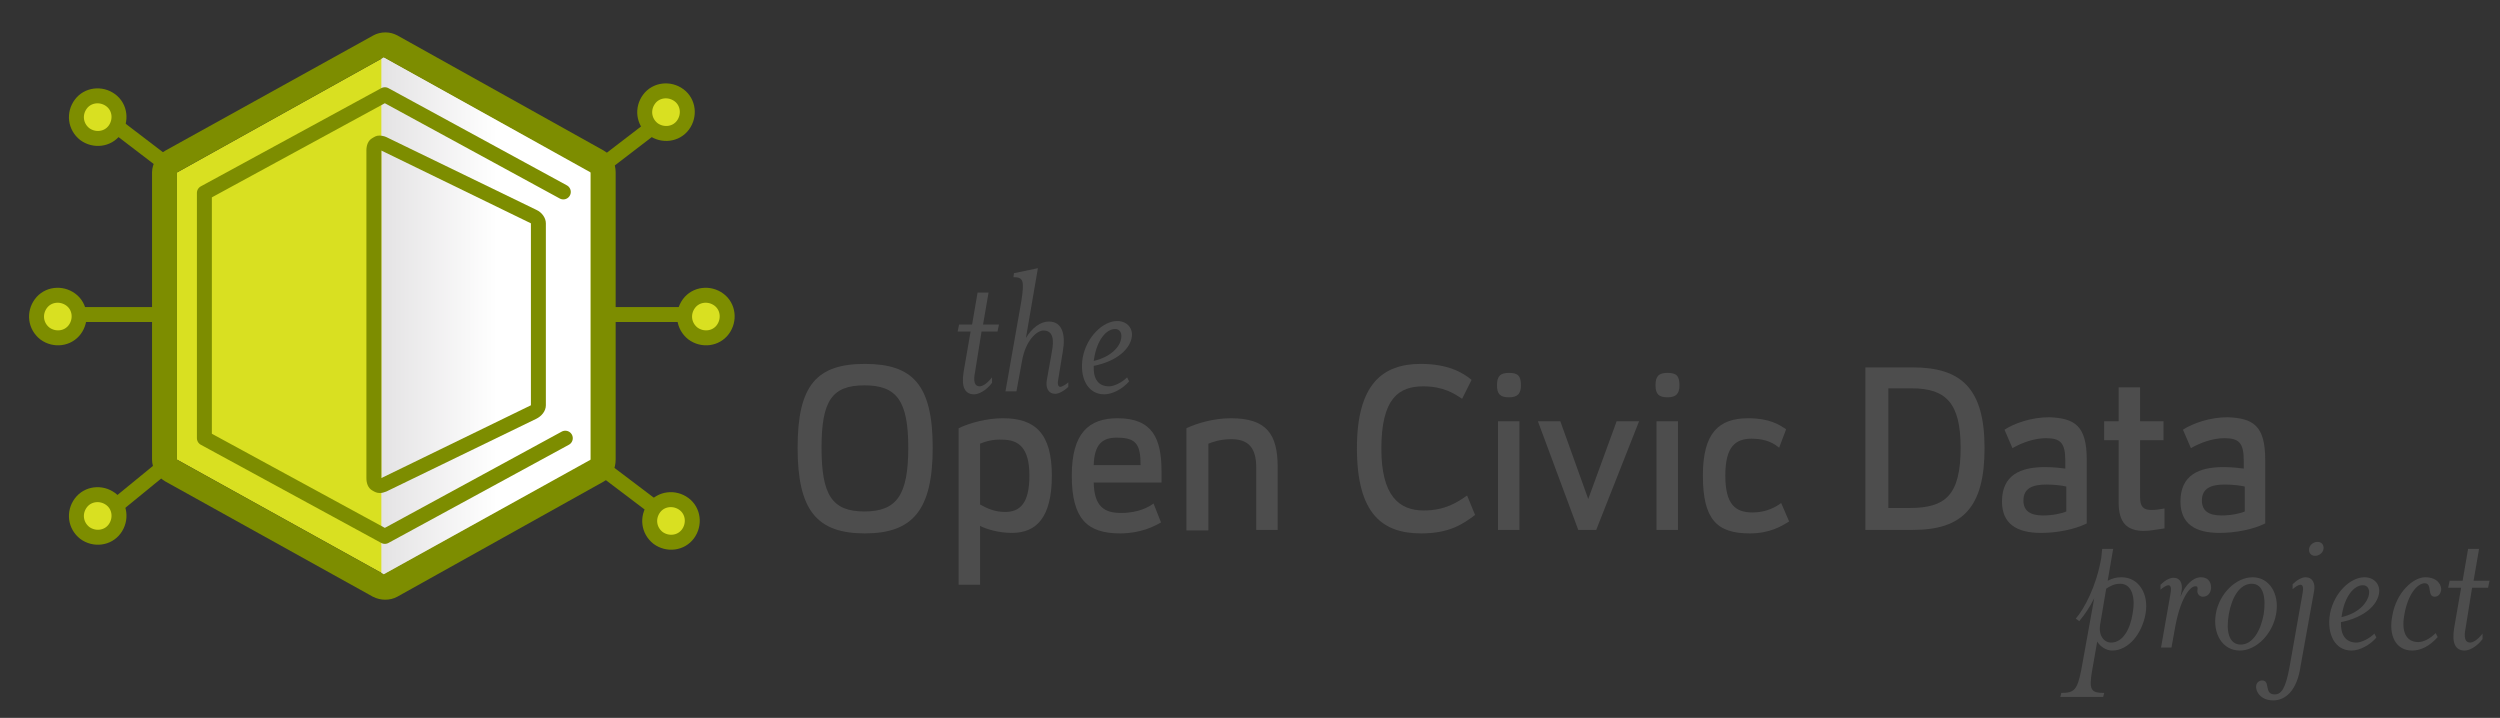 <?xml version="1.0" encoding="utf-8"?>
<!-- Generator: Adobe Illustrator 17.1.0, SVG Export Plug-In . SVG Version: 6.00 Build 0)  -->
<!DOCTYPE svg PUBLIC "-//W3C//DTD SVG 1.1//EN" "http://www.w3.org/Graphics/SVG/1.1/DTD/svg11.dtd">
<svg version="1.1" id="Layer_1" xmlns="http://www.w3.org/2000/svg" xmlns:xlink="http://www.w3.org/1999/xlink" x="0px" y="0px"
	 viewBox="0 0 501.5 144" enable-background="new 0 0 501.5 144" xml:space="preserve">
<rect x="0" y="0" width="501.5" height="144" fill="#333333" stroke="none"/>
<g>
	<polygon fill="#D9E021" points="118.5,92.2 77,115.2 35.5,92.2 35.5,34.6 77,11.5 118.5,34.6 	"/>
</g>
<g>
	<linearGradient id="SVGID_1_" gradientUnits="userSpaceOnUse" x1="76.5" y1="63.393" x2="118.5" y2="63.393">
		<stop  offset="0" style="stop-color:#E4E3E4"/>
		<stop  offset="0.555" style="stop-color:#FFFFFF"/>
	</linearGradient>
	<polygon fill="url(#SVGID_1_)" points="118.5,92.4 76.5,115.6 76.5,11.2 118.5,34.4 	"/>
</g>
<g>
	<path fill="#7D8D00" d="M77,11.5l41.5,23.1v57.6L77,115.2L35.5,92.2V34.6L77,11.5 M77.3,6.5c-0.8,0-1.7,0.2-2.4,0.6L33.2,30.2
		c-1.6,0.9-2.7,2.6-2.7,4.4v57.6c0,1.8,1.1,3.5,2.7,4.4l41.6,23.1c0.8,0.4,1.6,0.6,2.5,0.6c0.8,0,1.7-0.2,2.4-0.6l41.4-23.1
		c1.6-0.9,2.4-2.6,2.4-4.4V34.6c0-1.8-0.8-3.5-2.4-4.4L79.7,7.1C78.9,6.7,78.2,6.5,77.3,6.5L77.3,6.5z"/>
</g>
<g>
	<path fill="#7D8D00" d="M76.5,30.2l30,14.6v36.5l-30,14.6V30.5 M76.1,27.2c-0.6,0-0.9,0.2-1.4,0.5c-0.9,0.5-1.2,1.5-1.2,2.5v65.7
		c0,1,0.3,2,1.2,2.5c0.5,0.3,0.9,0.5,1.5,0.5c0.4,0,0.8-0.1,1.3-0.3L107.6,84c1-0.5,1.9-1.5,1.9-2.7V44.8c0-1.1-0.8-2.2-1.9-2.7
		L77.5,27.5C77.1,27.3,76.5,27.2,76.1,27.2L76.1,27.2z"/>
</g>
<polyline fill="none" stroke="#7D8D00" stroke-width="3" stroke-linecap="round" stroke-linejoin="round" stroke-miterlimit="10" points="
	113.4,87.9 77.2,107.6 41,87.9 41,38.7 77.2,19 113,38.5 "/>
<line fill="none" stroke="#7D8D00" stroke-width="3" stroke-linecap="round" stroke-linejoin="round" stroke-miterlimit="10" x1="120.2" y1="33.7" x2="131.8" y2="24.8"/>
<g>
	
		<line fill="none" stroke="#7D8D00" stroke-width="3" stroke-linecap="round" stroke-linejoin="round" stroke-miterlimit="10" x1="34.1" y1="33.5" x2="23.1" y2="25.1"/>
</g>
<line fill="none" stroke="#7D8D00" stroke-width="3" stroke-linecap="round" stroke-linejoin="round" stroke-miterlimit="10" x1="119.9" y1="93.2" x2="131" y2="101.6"/>
<g>
	
		<line fill="none" stroke="#7D8D00" stroke-width="3" stroke-linecap="round" stroke-linejoin="round" stroke-miterlimit="10" x1="33.5" y1="93.1" x2="23.1" y2="101.6"/>
</g>
<g>
	
		<line fill="none" stroke="#7D8D00" stroke-width="3" stroke-linecap="round" stroke-linejoin="round" stroke-miterlimit="10" x1="33.4" y1="63.1" x2="16.8" y2="63.1"/>
	
		<path fill="#D9E021" stroke="#7D8D00" stroke-width="3" stroke-linecap="round" stroke-linejoin="round" stroke-miterlimit="10" d="
		M8.2,60.9c1.4-1.9,4.1-2.2,6-0.8c1.9,1.4,2.2,4.1,0.8,6c-1.4,1.9-4.1,2.2-6,0.8C7.1,65.4,6.8,62.8,8.2,60.9z"/>
	
		<path fill="#D9E021" stroke="#7D8D00" stroke-width="3" stroke-linecap="round" stroke-linejoin="round" stroke-miterlimit="10" d="
		M16.2,20.9c1.4-1.9,4.1-2.2,6-0.8c1.9,1.4,2.2,4.1,0.8,6c-1.4,1.9-4.1,2.2-6,0.8C15.1,25.4,14.8,22.8,16.2,20.9z"/>
	
		<path fill="#D9E021" stroke="#7D8D00" stroke-width="3" stroke-linecap="round" stroke-linejoin="round" stroke-miterlimit="10" d="
		M130.2,19.9c1.4-1.9,4.1-2.2,6-0.8c1.9,1.4,2.2,4.1,0.8,6c-1.4,1.9-4.1,2.2-6,0.8C129.1,24.4,128.8,21.8,130.2,19.9z"/>
	
		<path fill="#D9E021" stroke="#7D8D00" stroke-width="3" stroke-linecap="round" stroke-linejoin="round" stroke-miterlimit="10" d="
		M138.2,60.9c1.4-1.9,4.1-2.2,6-0.8c1.9,1.4,2.2,4.1,0.8,6c-1.4,1.9-4.1,2.2-6,0.8C137.1,65.4,136.8,62.8,138.2,60.9z"/>
	
		<path fill="#D9E021" stroke="#7D8D00" stroke-width="3" stroke-linecap="round" stroke-linejoin="round" stroke-miterlimit="10" d="
		M131.2,101.9c1.4-1.9,4.1-2.2,6-0.8c1.9,1.4,2.2,4.1,0.8,6c-1.4,1.9-4.1,2.2-6,0.8C130.1,106.4,129.8,103.8,131.2,101.9z"/>
	
		<path fill="#D9E021" stroke="#7D8D00" stroke-width="3" stroke-linecap="round" stroke-linejoin="round" stroke-miterlimit="10" d="
		M16.2,100.9c1.4-1.9,4.1-2.2,6-0.8c1.9,1.4,2.2,4.1,0.8,6c-1.4,1.9-4.1,2.2-6,0.8C15.1,105.4,14.8,102.8,16.2,100.9z"/>
</g>
<g>
	
		<line fill="none" stroke="#7D8D00" stroke-width="3" stroke-linecap="round" stroke-linejoin="round" stroke-miterlimit="10" x1="120.6" y1="63.1" x2="137.3" y2="63.1"/>
</g>
<g>
	<path fill="#4D4D4D" d="M195.6,74.6c-0.4,1.9-0.1,2.9,0.9,2.9c0.5,0,1.4-0.4,2.5-1.8l0,1.1c-1.2,1.6-2.7,2.3-3.6,2.3
		c-1.8,0-2.6-1.4-2.1-4.5l1.4-8.1h-2.6l0.3-1.4h2.6l1.1-6.4h2.2l-1.1,6.4h3.2l-0.3,1.4h-3.2L195.6,74.6z"/>
	<path fill="#4D4D4D" d="M203.3,55.6l0.1-0.8l4.8-1l-2.4,14c1.2-2,2.9-3.3,4.6-3.3c2.7,0,3.4,2.6,2.8,6l-0.9,5.5
		c-0.2,0.9-0.1,1.6,0.4,1.6c0.4,0,1.3-0.6,1.6-0.9v0.9c-0.8,0.8-1.9,1.4-2.6,1.4c-1.4,0-2-1.2-1.7-2.8l1-5.6
		c0.5-2.6,0.2-4.3-1.7-4.3c-1.3,0-3.6,2-4.3,6.2l-1.1,6h-2.2l3.2-18.2C205.5,56.3,205.3,55.6,203.3,55.6z"/>
	<path fill="#4D4D4D" d="M222.5,77.5c1,0,2.6-0.8,3.6-1.8l0.4,0.8c-1.3,1.5-3.3,2.6-5,2.6c-3.3,0-5-3.3-4.3-7.4
		c0.8-4.2,4.1-7.3,6.9-7.3c2.1,0,3.3,1.6,2.9,3.4c-0.4,2.1-2.7,4.6-7.6,5.6C219.3,76,220.3,77.5,222.5,77.5z M224.9,67.9
		c0.2-1-0.2-1.9-1.2-1.9c-1.8,0-3.6,2.2-4.2,5.8c0,0.2-0.1,0.4-0.1,0.6C222.9,71.6,224.7,69.5,224.9,67.9z"/>
</g>
<g>
	<path fill="#4D4D4D" d="M421.7,110.1h2.2l-1.1,6.4c1-0.5,1.7-0.7,2.8-0.7c3.4,0,5.5,3.3,4.8,7.3c-0.7,4-3.4,7.4-6.7,7.4
		c-1.2,0-2.4-0.8-3-1.8l-1,5.7c-0.7,4-0.3,4.6,2.4,4.6l-0.2,0.8h-8.6l0.2-0.8c2.6,0,3.2-0.6,4-4.6l2.6-14.4c-0.9,1.8-1.9,3.3-3,4.6
		l-0.7-0.5c1.7-2,4.1-6.4,5.1-12.1L421.7,110.1z M425.3,117.1c-1.3,0-2.2,0.6-2.8,1l-1.2,7.1c-0.4,2.2,0.7,3.7,2.2,3.7
		c2.3,0,3.8-2.6,4.3-5.8C428.4,119.9,427.7,117.1,425.3,117.1z"/>
	<path fill="#4D4D4D" d="M441.5,115.8c1.8,0,2.2,1.5,2,2.5c-0.1,0.5-0.5,1.4-1.6,1.4c-0.7,0-1.2-0.6-1.1-1.3c0.1-0.6,0-0.8-0.4-0.8
		c-1.2,0-3.1,2.7-4.1,8.4l-0.7,3.9h-2.1l1.9-10.8c0.2-1,0.1-1.7-0.4-1.7c-0.5,0-1.3,0.6-1.6,0.9v-1c0.8-0.8,1.8-1.4,2.6-1.4
		c1.4,0,1.9,1.2,1.6,2.8l-0.2,1C438.4,117.2,440,115.8,441.5,115.8z"/>
	<path fill="#4D4D4D" d="M449.3,130.5c-3.4,0-5.5-3.3-4.8-7.4c0.7-4,4-7.3,7.4-7.3c3.3,0,5.4,3.3,4.7,7.3
		C455.9,127.2,452.6,130.5,449.3,130.5z M451.7,117.1c-2.4,0-4,2.7-4.6,6.1c-0.6,3.4,0,6.1,2.4,6.1c2.4,0,4-2.8,4.6-6.1
		C454.6,119.8,454,117.1,451.7,117.1z"/>
	<path fill="#4D4D4D" d="M456,140.5c-2.5,0-3.6-1.8-3.4-3c0.1-0.6,0.6-1,1.2-1c1.7,0,0.3,2.8,2.5,2.8c1.3,0,2.2-1.1,3-5.6l2.6-14.7
		c0.2-1,0.1-1.7-0.4-1.7c-0.5,0-1.3,0.6-1.6,0.9v-1c0.8-0.8,1.8-1.4,2.6-1.4c1.4,0,2,1.2,1.7,2.8l-2.7,15
		C460.8,138.5,458.5,140.5,456,140.5z M464.4,111.5c-0.8,0-1.3-0.6-1.2-1.4c0.1-0.8,0.9-1.4,1.7-1.4c0.8,0,1.3,0.6,1.2,1.4
		C466,110.9,465.2,111.5,464.4,111.5z"/>
	<path fill="#4D4D4D" d="M472.7,128.9c1,0,2.6-0.8,3.6-1.8l0.4,0.8c-1.3,1.5-3.3,2.6-5,2.6c-3.3,0-5-3.3-4.3-7.4
		c0.8-4.2,4.1-7.3,6.9-7.3c2.1,0,3.3,1.6,2.9,3.4c-0.4,2.1-2.7,4.6-7.6,5.6C469.5,127.3,470.5,128.9,472.7,128.9z M475.2,119.3
		c0.2-1-0.2-1.9-1.2-1.9c-1.8,0-3.6,2.2-4.2,5.8c0,0.2-0.1,0.4-0.1,0.6C473.2,123,474.9,120.9,475.2,119.3z"/>
	<path fill="#4D4D4D" d="M483.9,130.5c-3.3,0-4.8-3-4-7c0.8-4.7,4.2-7.7,6.6-7.7c2.6,0,3.3,1.7,3.2,2.6c-0.1,0.6-0.5,1.3-1.3,1.3
		c-1.6,0-0.4-2.7-2-2.7c-1.4,0-3.4,2.1-4.1,6.4c-0.6,3.2,0.3,5.4,2.8,5.4c1,0,2.3-0.6,3.5-1.8l0.4,0.8
		C487.5,129.5,485.7,130.5,483.9,130.5z"/>
	<path fill="#4D4D4D" d="M494.6,126c-0.4,1.9-0.1,2.9,0.9,2.9c0.5,0,1.4-0.4,2.5-1.8l0,1.1c-1.2,1.6-2.7,2.3-3.6,2.3
		c-1.8,0-2.6-1.4-2.1-4.5l1.4-8.1h-2.6l0.3-1.4h2.6l1.1-6.4h2.2l-1.1,6.4h3.2l-0.3,1.4h-3.2L494.6,126z"/>
</g>
<g>
	<path fill="#4D4D4D" d="M187.1,89.8c0,12.5-4,17.2-13.6,17.2c-9.7,0-13.5-4.7-13.5-17.2c0-12.5,3.8-16.8,13.5-16.8
		C183.1,73,187.1,77.2,187.1,89.8z M164.8,89.8c0,9.5,2.1,12.8,8.6,12.8s8.8-3.3,8.8-12.8c0-9.4-2.3-12.5-8.8-12.5
		S164.8,80.4,164.8,89.8z"/>
	<path fill="#4D4D4D" d="M211,95.4c0,8.4-3.1,11.5-8,11.5c-2.8,0-5.2-0.8-6.4-1.4v11.8h-4.3V85.9c2.3-1.1,5.7-2,8.9-2
		C207.7,83.9,211,87,211,95.4z M196.6,89v12.2c1.4,0.8,3,1.5,5,1.5c3,0,4.9-1.7,4.9-7.3c0-5.5-2.1-7.2-5.4-7.2
		C199.3,88.1,197.8,88.5,196.6,89z"/>
	<path fill="#4D4D4D" d="M233,94.5v2.3h-13.6c0.1,4.8,2.1,6.1,5.5,6.1c3.6,0,5.7-1.3,6.5-1.9l1.5,3.8c-1.4,0.8-4.1,2.2-8.2,2.2
		c-6.6,0-9.7-2.9-9.7-11.6c0-8.5,3.4-11.5,9.2-11.5C231.2,83.9,233,88,233,94.5z M219.4,93.3h9.4c0-4-0.8-5.5-4.6-5.5
		C221.2,87.7,219.5,89.1,219.4,93.3z"/>
	<path fill="#4D4D4D" d="M256.3,93.7v12.6H252V93.8c0-3.9-1.5-5.7-5-5.7c-2.1,0-3.6,0.5-4.6,0.9v17.4H238V85.9c2.1-1,5.5-2,8.9-2
		C254.1,83.9,256.3,87.1,256.3,93.7z"/>
	<path fill="#4D4D4D" d="M295.2,76.2l-1.9,3.8c-1.5-1-3.7-2.5-7.8-2.5c-4.9,0-8.4,2.4-8.4,12.5c0,9.4,3.5,12.4,8.5,12.4
		c4.4,0,6.8-1.7,8.7-3l1.6,3.9c-2.4,1.8-5.1,3.7-10.8,3.7c-7.7,0-12.9-3.8-12.9-17.1c0-12.9,5.2-16.9,12.8-16.9
		C290.4,73,293.4,74.7,295.2,76.2z"/>
	<path fill="#4D4D4D" d="M305.1,77.3c0,1.7-0.7,2.4-2.4,2.4c-1.8,0-2.4-0.7-2.4-2.4c0-1.8,0.6-2.5,2.4-2.5
		C304.5,74.8,305.1,75.4,305.1,77.3z M304.8,106.3h-4.3V84.5h4.3V106.3z"/>
	<path fill="#4D4D4D" d="M320.2,106.3h-3.6l-8.1-21.8h4.5l5.6,15.6l5.7-15.6h4.5L320.2,106.3z"/>
	<path fill="#4D4D4D" d="M336.9,77.3c0,1.7-0.7,2.4-2.4,2.4c-1.8,0-2.4-0.7-2.4-2.4c0-1.8,0.6-2.5,2.4-2.5
		C336.3,74.8,336.9,75.4,336.9,77.3z M336.6,106.3h-4.3V84.5h4.3V106.3z"/>
	<path fill="#4D4D4D" d="M358.3,86.1l-1.4,3.7c-0.9-0.7-2.4-1.8-5.5-1.8c-3.3,0-5.3,1.6-5.3,7.4c0,5.8,2,7.4,5.5,7.4
		c2.8,0,4.8-1.2,5.7-1.9l1.6,3.7c-1.6,1-3.9,2.4-7.9,2.4c-6.6,0-9.4-2.8-9.4-11.6c0-8.6,3.2-11.5,9.1-11.5
		C355,83.9,356.9,85.2,358.3,86.1z"/>
	<path fill="#4D4D4D" d="M398.1,89.9c0,11.9-4.4,16.4-14.4,16.4h-9.5V73.7h9.5C393.6,73.7,398.1,78.1,398.1,89.9z M378.8,77.9v24
		h4.3c7.2,0,10.2-2.6,10.2-12.1c0-8.9-2.9-11.9-9.8-11.9H378.8z"/>
	<path fill="#4D4D4D" d="M418.6,92.2v12.8c-2.4,1.2-5.9,1.9-9.2,1.9c-4.8,0-7.8-1.8-7.8-6.3c0-5.3,3.7-6.9,8.6-6.9
		c1.9,0,3.3,0.2,4.1,0.3v-1.6c0-3.6-1-4.5-3.9-4.5c-2.3,0-4.8,0.9-6.7,2l-1.6-3.7c2-1.3,5.4-2.5,9-2.5
		C416.2,83.9,418.6,85.4,418.6,92.2z M405.9,100.4c0,2.1,1.4,3,3.9,3c2,0,3.8-0.4,4.7-0.8v-5c-0.8-0.2-2.4-0.4-4-0.4
		C407.8,97.2,405.9,97.9,405.9,100.4z"/>
	<path fill="#4D4D4D" d="M429.3,84.5h4.7v3.8h-4.7v11.4c0,1.9,0.6,2.6,2.3,2.6c0.7,0,1.6-0.1,2.6-0.3v4c-1.5,0.2-2.9,0.5-4.1,0.5
		c-3.4,0-5.1-1.6-5.1-5.7V88.3h-2.9v-3.8h2.9v-6.8h4.3V84.5z"/>
	<path fill="#4D4D4D" d="M454.4,92.2v12.8c-2.4,1.2-5.9,1.9-9.2,1.9c-4.8,0-7.8-1.8-7.8-6.3c0-5.3,3.7-6.9,8.6-6.9
		c1.9,0,3.3,0.2,4.1,0.3v-1.6c0-3.6-1-4.5-3.9-4.5c-2.3,0-4.8,0.9-6.7,2l-1.6-3.7c2-1.3,5.4-2.5,9-2.5
		C452,83.9,454.4,85.4,454.4,92.2z M441.7,100.4c0,2.1,1.4,3,3.9,3c2,0,3.8-0.4,4.7-0.8v-5c-0.8-0.2-2.4-0.4-4-0.4
		C443.6,97.2,441.7,97.9,441.7,100.4z"/>
</g>
</svg>
